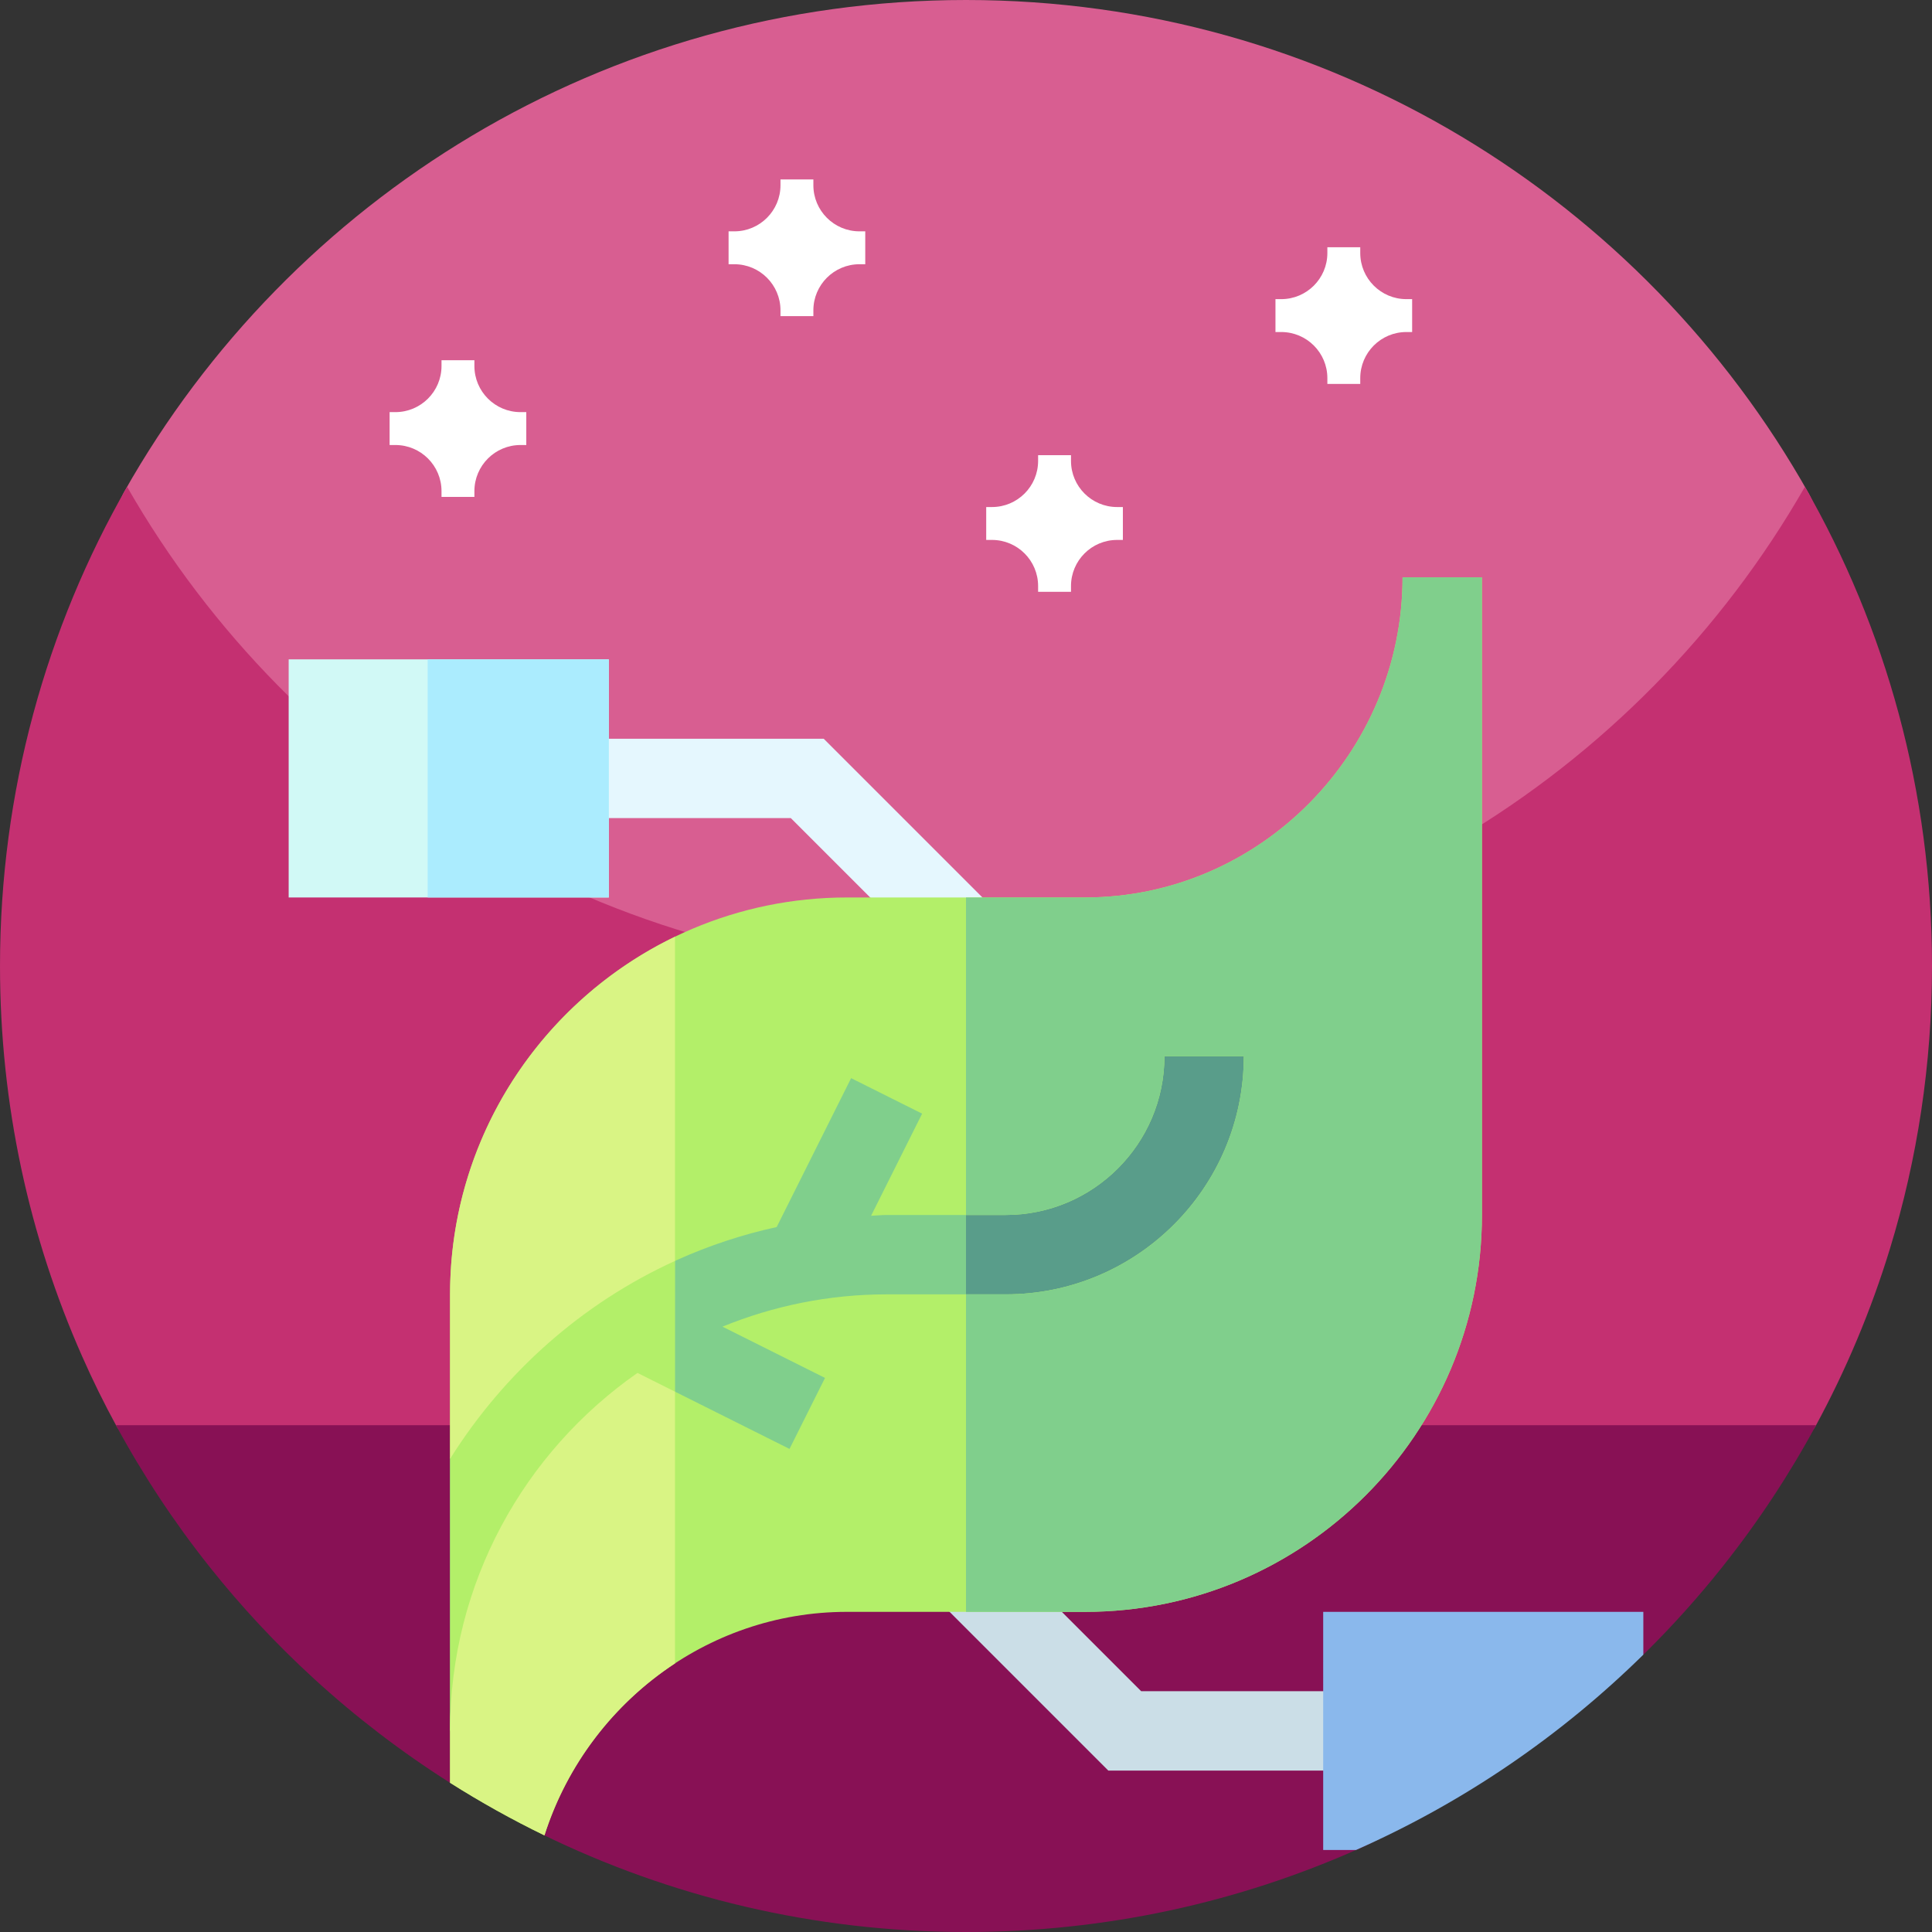 <svg xmlns="http://www.w3.org/2000/svg" version="1.1" xmlns:xlink="http://www.w3.org/1999/xlink" xmlns:svgjs="http://svgjs.com/svgjs" width="512" height="512" x="0" y="0" viewBox="0 0 512 512" style="enable-background:new 0 0 512 512" xml:space="preserve" class=""><rect x="0" y="0" width="512" height="512" fill="#333333" stroke="none"/><g><g xmlns="http://www.w3.org/2000/svg"><g><path d="m256 305.814c-141.387 0-244.016-138.451-223.018-175.6 43.939-77.739 127.349-130.214 223.018-130.214 95.899 0 179.481 52.729 223.336 130.776 20.801 37.02-81.949 175.038-223.336 175.038z" fill="#d85e91" data-original="#d85e91" class=""></path><path d="m512 256c0 26.051-3.891 51.191-11.129 74.871-5.031 16.469-11.672 32.231-19.75 47.109-8.25 15.2-147.391 46.869-225.121 46.869s-216.871-31.669-225.109-46.869c-3.289-6.031-6.332-12.21-9.121-18.531-14-31.629-21.77-66.629-21.77-103.449 0-46.219 12.25-89.57 33.68-127 44.121 77.07 127.16 129 222.32 129s178.211-51.93 222.32-129c21.43 37.43 33.68 80.781 33.68 127zm0 0" fill="#c43071" data-original="#c43071" class=""></path><path d="m481.262 377.699c-7.16 13.223-15.434 25.742-24.723 37.43-6.388 8.05-13.259 15.701-20.56 22.915-2.343 2.315-50.535 40.603-75.887 51.902-31.803 14.175-67.029 22.054-104.092 22.054-40.31 0-78.445-9.32-112.368-25.922-3.961-1.938-5.974-19.691-9.817-21.825-4.352-2.417-10.516 10.759-14.708 8.101-12.789-8.11-24.809-17.322-35.927-27.503-10-9.153-19.282-19.09-27.719-29.723-9.289-11.688-17.563-24.207-24.723-37.43h450.524zm0 0" fill="#881155" data-original="#881155" class=""></path></g><g><path d="m350.658 258.875-94.658 4.398-30.444 1.415-93.351 60.493-12.934 61.432v72.096l49.667-52.801 87.062-10.181 100.472-11.751z" fill="#80cf8c" data-original="#80cf8c" class=""></path><path d="m178.925 294.981-46.72 30.2-12.934 61.432v72.096l49.667-52.801 9.941-1.193z" fill="#b3ef69" data-original="#b3ef69" class=""></path><path d="m350.658 258.875-94.658 4.398v132.454l100.472-11.751z" fill="#599d8a" data-original="#599d8a" class=""></path><g><path d="m361.176 469.226h-67.461l-45.151-45.151 14.872-14.873 38.989 38.989h58.751z" fill="#cbdee7" data-original="#cbdee7"></path></g><g><path d="m248.564 255.793-38.989-38.989h-58.751v-21.035h67.461l45.151 45.152z" fill="#e5f7fe" data-original="#e5f7fe"></path></g><path d="m350.658 490.262h8.695c28.488-12.587 54.246-30.214 76.147-51.757v-11.348h-84.842z" fill="#8ab8ec" data-original="#8ab8ec"></path><g><path d="m161.342 237.84h-84.842v-63.105h84.842z" fill="#d1f9f6" data-original="#d1f9f6" class=""></path></g><g><path d="m161.342 237.84h-48.01v-63.105h48.01z" fill="#abecfe" data-original="#abecfe" class=""></path></g><path d="m287.553 237.84h-31.553-31.553c-57.991 0-105.176 47.185-105.176 105.176v43.598c19.24-30.71 50.061-53.473 86.557-61.433l19.728-39.458 18.817 9.408-13.528 27.058c1.382-.041 2.73-.209 4.12-.209h21.035 10.518c23.202 0 42.07-18.868 42.07-42.077h21.035c0 34.805-28.307 63.113-63.105 63.113h-10.518-21.035c-15.39 0-30.058 3.081-43.503 8.561l27.172 13.583-9.408 18.817-40.287-20.139c-29.977 20.927-49.667 55.62-49.667 94.871v13.744c8.045 5.093 16.39 9.753 25.009 13.94 10.839-34.122 42.673-59.236 80.167-59.236h31.552 31.553c57.99 0 105.176-47.185 105.176-105.176v-168.983h-21.035c-.001 46.394-37.747 84.842-84.141 84.842z" fill="#b3ef69" data-original="#b3ef69" class=""></path><path d="m178.879 334.159v-85.926c-35.237 17.011-59.608 53.106-59.608 94.782v43.598c14.288-22.805 34.966-41.221 59.608-52.454z" fill="#d9f484" data-original="#d9f484" class=""></path><path d="m119.271 458.709v13.744c8.046 5.093 16.391 9.753 25.011 13.94 5.991-18.839 18.383-34.929 34.597-45.564v-72.022l-9.941-4.969c-29.977 20.927-49.667 55.62-49.667 94.871z" fill="#d9f484" data-original="#d9f484" class=""></path><path d="m392.728 321.98v-168.982h-21.035c0 46.394-37.746 84.842-84.141 84.842h-31.552v84.141h10.518c23.202 0 42.07-18.868 42.07-42.077h21.035c0 34.805-28.307 63.113-63.105 63.113h-10.518v84.141h31.553c57.99-.002 105.175-47.187 105.175-105.178z" fill="#80cf8c" data-original="#80cf8c" class=""></path></g><g fill="#fff"><path d="m374.231 79.275h-1.524c-6.754 0-12.226-5.477-12.226-12.227v-1.523h-8.715v1.523c0 6.75-5.477 12.227-12.227 12.227h-1.527v8.715h1.527c6.75 0 12.227 5.472 12.227 12.226v1.528h8.715v-1.528c0-6.754 5.472-12.226 12.226-12.226h1.524zm0 0" fill="#ffffff" data-original="#ffffff"></path><path d="m297.575 134.371h-1.524c-6.754 0-12.226-5.477-12.226-12.227v-1.523h-8.715v1.523c0 6.75-5.477 12.227-12.227 12.227h-1.527v8.715h1.527c6.75 0 12.227 5.472 12.227 12.226v1.528h8.715v-1.528c0-6.754 5.472-12.226 12.226-12.226h1.524zm0 0" fill="#ffffff" data-original="#ffffff"></path><path d="m229.302 61.308h-1.524c-6.754 0-12.226-5.477-12.226-12.227v-1.523h-8.715v1.523c0 6.75-5.477 12.227-12.227 12.227h-1.527v8.715h1.527c6.75 0 12.227 5.472 12.227 12.226v1.528h8.715v-1.528c0-6.754 5.472-12.226 12.226-12.226h1.524zm0 0" fill="#ffffff" data-original="#ffffff"></path><path d="m139.471 109.218h-1.524c-6.754 0-12.226-5.477-12.226-12.227v-1.523h-8.715v1.523c0 6.75-5.477 12.227-12.227 12.227h-1.527v8.715h1.527c6.75 0 12.227 5.472 12.227 12.226v1.528h8.715v-1.528c0-6.754 5.472-12.226 12.226-12.226h1.524zm0 0" fill="#ffffff" data-original="#ffffff"></path></g></g></g></svg>